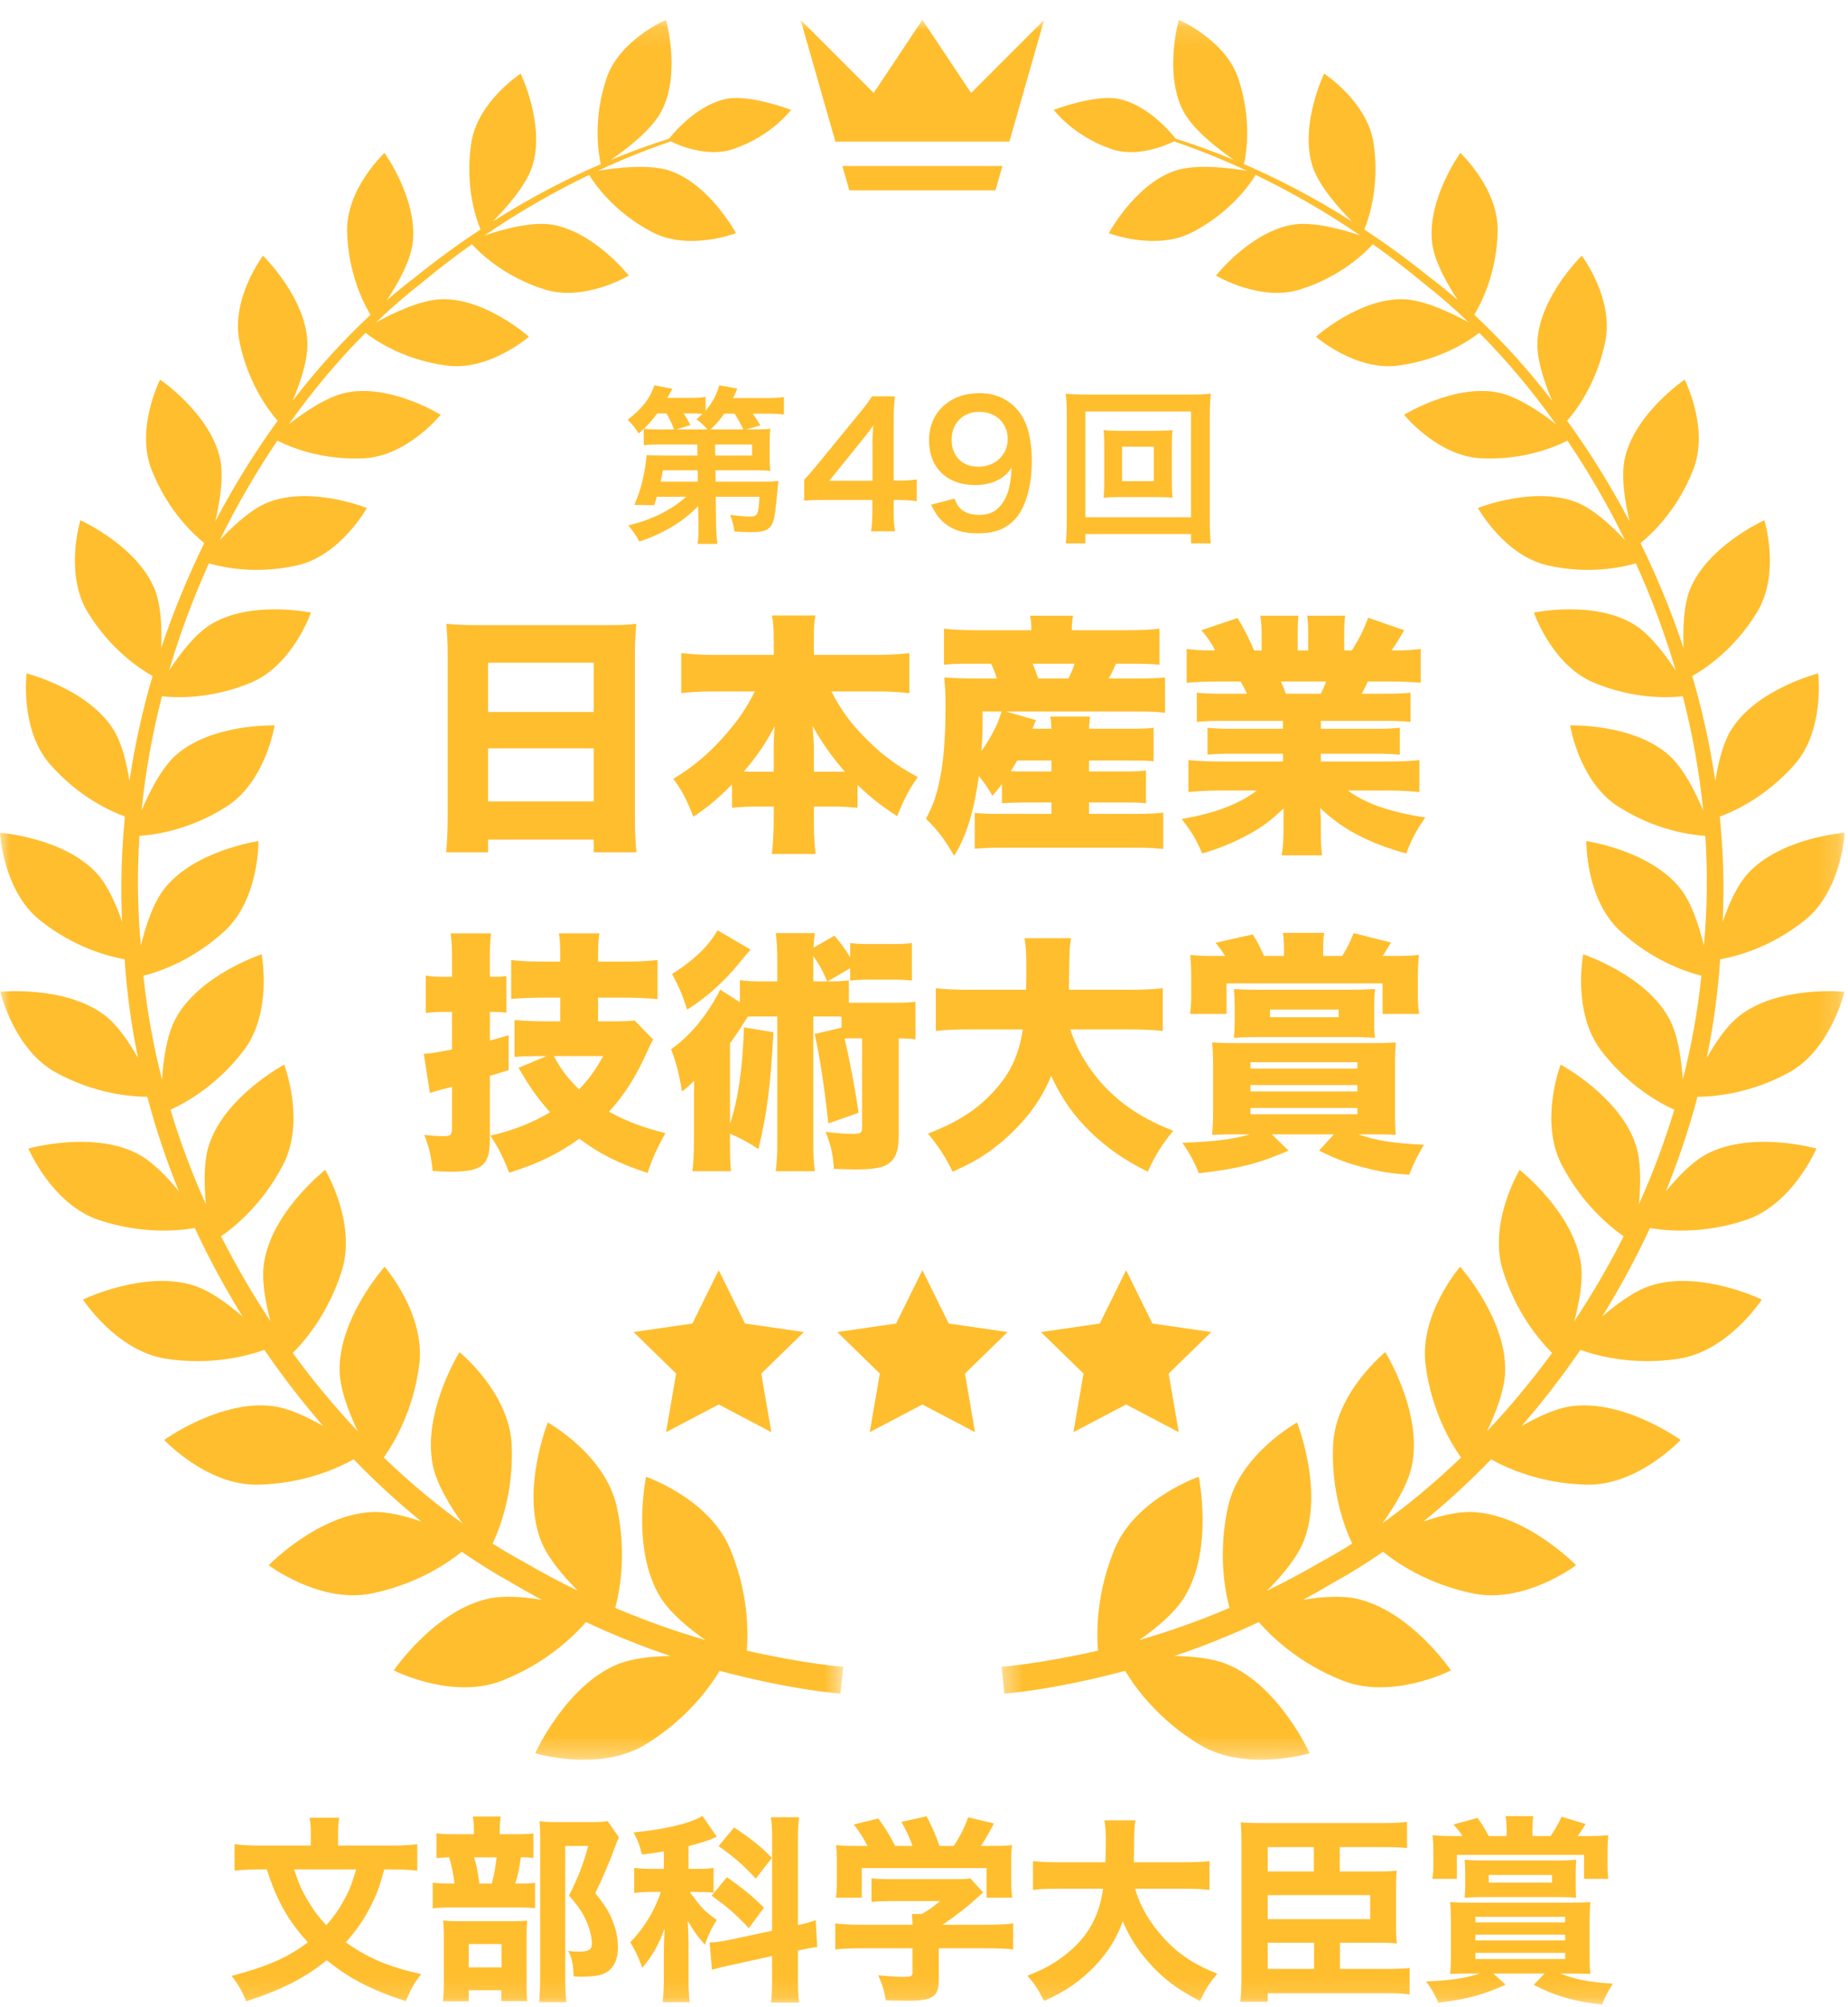 <?xml version="1.0" encoding="UTF-8"?>
<svg width="93px" height="101px" viewBox="0 0 93 101" version="1.1" xmlns="http://www.w3.org/2000/svg" xmlns:xlink="http://www.w3.org/1999/xlink">
    <!-- Generator: Sketch 63.1 (92452) - https://sketch.com -->
    <title>top_r/img_ authority01</title>
    <desc>Created with Sketch.</desc>
    <defs>
        <polygon id="path-1" points="0.406 0.124 42.837 0.124 42.837 87.681 0.406 87.681"></polygon>
        <polygon id="path-3" points="0 0.124 42.434 0.124 42.434 87.681 0 87.681"></polygon>
        <polygon id="path-5" points="0 100.876 92.838 100.876 92.838 1 0 1"></polygon>
    </defs>
    <g id="top_r/img_-authority01" stroke="none" stroke-width="1" fill="none" fill-rule="evenodd">
        <g id="Group-48">
            <g id="Group-3" transform="translate(50, 0.876)">
                <mask id="mask-2" fill="white">
                    <use xlink:href="#path-1"></use>
                </mask>
                <g id="Clip-2"></g>
                <path d="M40.018,53.101 C42.151,51.936 42.818,49.034 42.818,49.034 C42.818,49.034 39.521,48.699 37.534,50.243 C36.912,50.727 36.337,51.573 35.89,52.37 C36.228,50.746 36.455,49.084 36.567,47.397 C37.34,47.264 39.088,46.823 40.826,45.434 C42.69,43.947 42.837,41.031 42.837,41.031 C42.837,41.031 39.599,41.27 37.946,43.098 C37.412,43.691 36.992,44.642 36.695,45.507 C36.779,43.723 36.724,41.955 36.548,40.216 C37.283,39.949 38.878,39.223 40.307,37.602 C41.85,35.851 41.499,33.012 41.499,33.012 C41.499,33.012 38.413,33.793 37.128,35.838 C36.705,36.514 36.463,37.528 36.323,38.424 C36.055,36.622 35.664,34.855 35.162,33.142 C35.783,32.795 37.273,31.821 38.42,29.937 C39.616,27.983 38.792,25.303 38.792,25.303 C38.792,25.303 35.946,26.583 35.052,28.775 C34.722,29.592 34.686,30.788 34.728,31.745 C34.119,29.909 33.385,28.139 32.558,26.452 C33.066,26.045 34.397,24.841 35.211,22.76 C36.03,20.673 34.78,18.226 34.78,18.226 C34.78,18.226 32.252,19.945 31.763,22.212 C31.567,23.127 31.783,24.416 32.005,25.361 C31.056,23.559 30,21.863 28.867,20.297 C29.294,19.812 30.361,18.426 30.789,16.296 C31.223,14.14 29.603,11.992 29.603,11.992 C29.603,11.992 27.453,14.081 27.368,16.353 C27.335,17.247 27.739,18.415 28.109,19.285 C26.868,17.68 25.55,16.229 24.192,14.966 C24.52,14.428 25.318,12.908 25.37,10.771 C25.421,8.618 23.49,6.82 23.49,6.82 C23.49,6.82 21.773,9.203 22.079,11.409 C22.204,12.323 22.848,13.447 23.369,14.23 C22.884,13.811 22.396,13.413 21.907,13.044 C20.802,12.154 19.715,11.369 18.659,10.67 C18.852,10.208 19.457,8.53 19.123,6.322 C18.807,4.235 16.637,2.83 16.637,2.83 C16.637,2.83 15.383,5.42 16.055,7.498 C16.372,8.484 17.394,9.62 18.043,10.272 C16.067,9.017 14.219,8.082 12.601,7.383 C12.702,6.955 13.031,5.199 12.317,3.072 C11.657,1.111 9.323,0.124 9.323,0.124 C9.323,0.124 8.556,2.837 9.556,4.73 C10.062,5.688 11.377,6.676 12.092,7.169 C10.982,6.709 9.995,6.364 9.169,6.104 C8.92,5.79 7.705,4.343 6.218,4.088 C5.029,3.887 3.031,4.653 3.031,4.653 C3.031,4.653 3.989,5.957 5.924,6.622 C7.222,7.069 8.655,6.449 9.085,6.237 C10.089,6.583 11.339,7.061 12.758,7.722 C11.925,7.579 10.228,7.359 9.165,7.705 C7.134,8.372 5.801,10.858 5.801,10.858 C5.801,10.858 8.165,11.767 10.002,10.812 C11.966,9.795 12.947,8.329 13.19,7.926 C14.782,8.691 16.571,9.685 18.456,10.974 C17.582,10.678 16.145,10.276 15.134,10.419 C12.975,10.729 11.195,12.992 11.195,12.992 C11.195,12.992 13.412,14.324 15.426,13.691 C17.47,13.05 18.699,11.846 19.089,11.414 C19.924,12.007 20.776,12.656 21.637,13.373 C22.404,13.971 23.165,14.63 23.914,15.349 C23.094,14.898 21.693,14.217 20.636,14.184 C18.41,14.111 16.222,16.07 16.222,16.07 C16.222,16.07 18.212,17.801 20.349,17.522 C22.538,17.237 23.991,16.228 24.444,15.872 C25.795,17.23 27.096,18.774 28.305,20.472 C27.544,19.878 26.39,19.087 25.43,18.886 C23.206,18.417 20.661,19.998 20.661,19.998 C20.661,19.998 22.353,22.091 24.549,22.189 C26.702,22.288 28.293,21.598 28.88,21.298 C29.932,22.854 30.906,24.529 31.773,26.298 C31.118,25.597 30.205,24.749 29.367,24.414 C27.215,23.55 24.376,24.688 24.376,24.688 C24.376,24.688 25.706,27.09 27.896,27.578 C29.955,28.039 31.624,27.678 32.326,27.473 C33.105,29.196 33.781,31.001 34.329,32.866 C33.794,32.049 33.033,31.045 32.253,30.562 C30.247,29.311 27.192,29.952 27.192,29.952 C27.192,29.952 28.103,32.602 30.215,33.48 C32.204,34.307 33.947,34.244 34.687,34.162 C35.169,36.029 35.517,37.953 35.714,39.911 C35.322,38.983 34.719,37.783 33.998,37.137 C32.202,35.527 29.017,35.629 29.017,35.629 C29.017,35.629 29.464,38.454 31.433,39.71 C33.296,40.903 35.07,41.14 35.82,41.186 C35.939,43.007 35.921,44.853 35.748,46.709 C35.513,45.744 35.135,44.566 34.571,43.85 C33.049,41.911 29.832,41.451 29.832,41.451 C29.832,41.451 29.781,44.366 31.538,45.979 C33.154,47.466 34.844,48.031 35.621,48.224 C35.439,50.007 35.12,51.754 34.686,53.453 C34.62,52.445 34.445,51.211 34.01,50.4 C32.826,48.181 29.675,47.149 29.675,47.149 C29.675,47.149 29.105,50.071 30.583,52.001 C31.928,53.759 33.501,54.626 34.259,54.968 C33.765,56.608 33.165,58.199 32.474,59.732 C32.572,58.745 32.595,57.574 32.319,56.735 C31.52,54.295 28.538,52.7 28.538,52.7 C28.538,52.7 27.449,55.536 28.591,57.737 C29.609,59.698 30.995,60.839 31.711,61.337 C30.959,62.828 30.125,64.256 29.225,65.613 C29.479,64.666 29.68,63.568 29.558,62.719 C29.188,60.127 26.475,57.996 26.475,57.996 C26.475,57.996 24.875,60.652 25.634,63.067 C26.298,65.186 27.467,66.572 28.108,67.209 C27.074,68.621 25.976,69.94 24.83,71.154 C25.276,70.221 25.716,69.083 25.746,68.162 C25.831,65.493 23.481,62.87 23.481,62.87 C23.481,62.87 21.407,65.256 21.742,67.817 C22.04,70.116 23.003,71.736 23.526,72.469 C22.24,73.708 20.912,74.818 19.567,75.78 C20.191,74.913 20.856,73.823 21.051,72.887 C21.611,70.22 19.714,67.166 19.714,67.166 C19.714,67.166 17.206,69.197 17.087,71.83 C16.981,74.176 17.655,75.965 18.048,76.803 C17.533,77.127 17.016,77.432 16.5,77.711 C15.564,78.258 14.649,78.742 13.757,79.177 C14.493,78.443 15.262,77.538 15.601,76.695 C16.635,74.113 15.272,70.708 15.272,70.708 C15.272,70.708 12.39,72.303 11.804,74.929 C11.293,77.217 11.627,79.104 11.874,80.038 C10.239,80.737 8.712,81.26 7.339,81.655 C8.199,81.051 9.113,80.29 9.595,79.513 C11.093,77.101 10.325,73.439 10.325,73.439 C10.325,73.439 7.148,74.532 6.094,77.067 C5.183,79.258 5.175,81.201 5.256,82.19 C2.216,82.877 0.406,83 0.406,83 L0.474,83.676 L0.543,84.35 C0.543,84.35 2.861,84.204 6.623,83.206 C7.123,84.041 8.277,85.644 10.344,86.905 C12.687,88.336 15.902,87.35 15.902,87.35 C15.902,87.35 14.368,83.936 11.738,82.868 C11.008,82.571 10.027,82.473 9.097,82.46 C10.415,82.016 11.844,81.456 13.35,80.752 C13.969,81.469 15.36,82.83 17.581,83.702 C20.087,84.683 23.021,83.183 23.021,83.183 C23.021,83.183 20.958,80.153 18.24,79.569 C17.471,79.403 16.487,79.481 15.574,79.633 C16.085,79.359 16.603,79.066 17.125,78.754 C17.95,78.299 18.778,77.783 19.6,77.214 C20.335,77.806 21.896,78.86 24.155,79.316 C26.741,79.836 29.317,77.891 29.317,77.891 C29.317,77.891 26.811,75.315 24.085,75.213 C23.348,75.186 22.453,75.408 21.628,75.694 C22.792,74.751 23.936,73.704 25.041,72.562 C25.831,73.005 27.537,73.783 29.836,73.838 C32.419,73.902 34.575,71.585 34.575,71.585 C34.575,71.585 31.717,69.525 29.071,69.89 C28.287,69.998 27.372,70.428 26.571,70.891 C27.611,69.693 28.603,68.41 29.535,67.053 C30.33,67.342 32.158,67.852 34.474,67.501 C36.978,67.122 38.664,64.521 38.664,64.521 C38.664,64.521 35.556,63.018 33.064,63.822 C32.254,64.082 31.364,64.74 30.629,65.377 C31.507,63.958 32.315,62.469 33.035,60.922 C33.855,61.064 35.705,61.244 37.874,60.513 C40.228,59.72 41.411,56.922 41.411,56.922 C41.411,56.922 38.156,56.001 35.887,57.2 C35.164,57.584 34.427,58.351 33.832,59.079 C34.456,57.54 34.995,55.95 35.425,54.318 C36.247,54.315 38.055,54.17 40.018,53.101" id="Fill-1" fill="#FFBE2E" mask="url(#mask-2)"></path>
            </g>
            <g id="Group-6" transform="translate(0, 0.876)">
                <mask id="mask-4" fill="white">
                    <use xlink:href="#path-3"></use>
                </mask>
                <g id="Clip-5"></g>
                <path d="M26.936,87.35 C26.936,87.35 30.15,88.336 32.494,86.905 C34.561,85.644 35.713,84.041 36.214,83.206 C39.977,84.204 42.295,84.35 42.295,84.35 L42.364,83.676 L42.434,83 C42.434,83 40.624,82.877 37.582,82.19 C37.663,81.201 37.656,79.258 36.744,77.067 C35.69,74.532 32.513,73.439 32.513,73.439 C32.513,73.439 31.745,77.101 33.241,79.513 C33.723,80.29 34.639,81.051 35.499,81.655 C34.126,81.26 32.6,80.737 30.963,80.038 C31.211,79.104 31.544,77.217 31.034,74.929 C30.449,72.303 27.566,70.708 27.566,70.708 C27.566,70.708 26.204,74.113 27.237,76.695 C27.576,77.537 28.345,78.443 29.082,79.177 C28.188,78.742 27.272,78.258 26.336,77.711 C25.822,77.432 25.305,77.127 24.79,76.803 C25.185,75.965 25.856,74.176 25.75,71.83 C25.633,69.197 23.123,67.166 23.123,67.166 C23.123,67.166 21.228,70.22 21.787,72.887 C21.983,73.823 22.646,74.913 23.271,75.781 C21.928,74.818 20.599,73.708 19.313,72.469 C19.834,71.736 20.798,70.116 21.097,67.817 C21.432,65.256 19.356,62.87 19.356,62.87 C19.356,62.87 17.007,65.493 17.092,68.162 C17.123,69.083 17.563,70.222 18.008,71.156 C16.862,69.942 15.764,68.621 14.732,67.211 C15.371,66.572 16.54,65.186 17.203,63.067 C17.962,60.652 16.365,57.996 16.365,57.996 C16.365,57.996 13.649,60.127 13.28,62.719 C13.158,63.568 13.359,64.666 13.613,65.613 C12.713,64.256 11.879,62.828 11.126,61.337 C11.843,60.839 13.231,59.698 14.247,57.737 C15.39,55.536 14.301,52.7 14.301,52.7 C14.301,52.7 11.317,54.295 10.519,56.735 C10.245,57.574 10.267,58.745 10.364,59.732 C9.672,58.199 9.073,56.608 8.579,54.968 C9.336,54.626 10.91,53.759 12.254,52.001 C13.733,50.071 13.165,47.149 13.165,47.149 C13.165,47.149 10.013,48.181 8.83,50.4 C8.393,51.211 8.22,52.445 8.154,53.453 C7.718,51.754 7.4,50.007 7.217,48.224 C7.994,48.031 9.684,47.466 11.301,45.979 C13.057,44.366 13.005,41.451 13.005,41.451 C13.005,41.451 9.789,41.911 8.269,43.85 C7.704,44.566 7.325,45.744 7.089,46.708 C6.917,44.853 6.9,43.007 7.019,41.186 C7.769,41.14 9.541,40.903 11.406,39.71 C13.373,38.454 13.821,35.629 13.821,35.629 C13.821,35.629 10.637,35.527 8.84,37.137 C8.12,37.783 7.516,38.982 7.124,39.911 C7.321,37.953 7.669,36.029 8.151,34.162 C8.892,34.244 10.634,34.307 12.623,33.48 C14.736,32.602 15.648,29.952 15.648,29.952 C15.648,29.952 12.592,29.311 10.583,30.562 C9.805,31.045 9.043,32.047 8.509,32.865 C9.058,30.999 9.734,29.196 10.513,27.473 C11.214,27.678 12.884,28.038 14.942,27.578 C17.132,27.09 18.462,24.688 18.462,24.688 C18.462,24.688 15.623,23.55 13.47,24.413 C12.632,24.749 11.72,25.597 11.065,26.297 C11.932,24.527 12.906,22.854 13.958,21.298 C14.546,21.598 16.137,22.287 18.29,22.189 C20.485,22.091 22.177,19.998 22.177,19.998 C22.177,19.998 19.632,18.417 17.408,18.886 C16.449,19.087 15.295,19.878 14.534,20.472 C15.742,18.774 17.042,17.23 18.394,15.873 C18.847,16.228 20.3,17.237 22.489,17.522 C24.625,17.801 26.618,16.07 26.618,16.07 C26.618,16.07 24.428,14.111 22.201,14.184 C21.147,14.217 19.745,14.896 18.924,15.349 C19.671,14.63 20.434,13.971 21.203,13.373 C22.062,12.656 22.914,12.007 23.749,11.414 C24.141,11.846 25.369,13.05 27.413,13.691 C29.426,14.324 31.643,12.992 31.643,12.992 C31.643,12.992 29.863,10.729 27.703,10.419 C26.694,10.276 25.255,10.678 24.381,10.974 C26.269,9.685 28.056,8.691 29.649,7.926 C29.892,8.329 30.872,9.795 32.835,10.812 C34.672,11.767 37.037,10.858 37.037,10.858 C37.037,10.858 35.704,8.371 33.671,7.704 C32.612,7.359 30.914,7.579 30.081,7.722 C31.5,7.061 32.748,6.583 33.752,6.237 C34.185,6.449 35.618,7.069 36.915,6.622 C38.85,5.957 39.808,4.653 39.808,4.653 C39.808,4.653 37.809,3.887 36.621,4.088 C35.134,4.343 33.918,5.79 33.668,6.104 C32.842,6.364 31.855,6.709 30.745,7.169 C31.46,6.678 32.774,5.69 33.282,4.73 C34.283,2.837 33.515,0.124 33.515,0.124 C33.515,0.124 31.181,1.111 30.521,3.072 C29.806,5.199 30.137,6.955 30.236,7.383 C28.62,8.082 26.77,9.017 24.795,10.271 C25.444,9.62 26.467,8.484 26.784,7.498 C27.455,5.42 26.202,2.83 26.202,2.83 C26.202,2.83 24.032,4.235 23.716,6.322 C23.381,8.53 23.987,10.208 24.18,10.67 C23.123,11.369 22.036,12.154 20.932,13.044 C20.442,13.413 19.954,13.811 19.469,14.23 C19.99,13.447 20.633,12.323 20.761,11.409 C21.067,9.203 19.349,6.82 19.349,6.82 C19.349,6.82 17.416,8.618 17.468,10.771 C17.521,12.908 18.318,14.428 18.646,14.966 C17.289,16.229 15.969,17.68 14.731,19.285 C15.099,18.415 15.503,17.247 15.47,16.353 C15.385,14.081 13.235,11.992 13.235,11.992 C13.235,11.992 11.613,14.14 12.048,16.296 C12.477,18.426 13.543,19.812 13.971,20.297 C12.837,21.863 11.782,23.557 10.832,25.361 C11.057,24.415 11.272,23.127 11.075,22.212 C10.586,19.945 8.058,18.226 8.058,18.226 C8.058,18.226 6.808,20.673 7.627,22.76 C8.442,24.841 9.771,26.045 10.28,26.452 C9.454,28.139 8.719,29.909 8.111,31.745 C8.152,30.787 8.116,29.592 7.784,28.775 C6.892,26.583 4.045,25.303 4.045,25.303 C4.045,25.303 3.223,27.983 4.416,29.937 C5.566,31.821 7.056,32.795 7.678,33.142 C7.174,34.855 6.783,36.621 6.514,38.423 C6.374,37.527 6.133,36.512 5.709,35.838 C4.426,33.793 1.338,33.012 1.338,33.012 C1.338,33.012 0.987,35.851 2.531,37.602 C3.959,39.223 5.555,39.949 6.289,40.216 C6.115,41.954 6.06,43.722 6.144,45.507 C5.845,44.642 5.427,43.689 4.893,43.098 C3.239,41.27 -0.001,41.031 -0.001,41.031 C-0.001,41.031 0.148,43.947 2.01,45.434 C3.748,46.823 5.498,47.262 6.272,47.397 C6.382,49.084 6.611,50.746 6.948,52.37 C6.501,51.573 5.926,50.727 5.304,50.243 C3.317,48.699 0.021,49.034 0.021,49.034 C0.021,49.034 0.687,51.936 2.823,53.101 C4.783,54.17 6.59,54.315 7.413,54.318 C7.843,55.95 8.38,57.54 9.006,59.079 C8.412,58.351 7.674,57.584 6.952,57.2 C4.68,56.001 1.427,56.922 1.427,56.922 C1.427,56.922 2.611,59.72 4.961,60.513 C7.134,61.244 8.983,61.064 9.802,60.922 C10.522,62.469 11.332,63.958 12.209,65.377 C11.474,64.738 10.582,64.082 9.775,63.822 C7.284,63.018 4.175,64.521 4.175,64.521 C4.175,64.521 5.862,67.122 8.364,67.501 C10.678,67.852 12.508,67.342 13.304,67.053 C14.235,68.41 15.227,69.693 16.267,70.891 C15.465,70.428 14.551,69.998 13.767,69.89 C11.12,69.525 8.263,71.585 8.263,71.585 C8.263,71.585 10.418,73.902 13.001,73.838 C15.302,73.783 17.005,73.005 17.798,72.562 C18.903,73.704 20.045,74.751 21.21,75.694 C20.384,75.408 19.49,75.186 18.752,75.213 C16.028,75.315 13.522,77.891 13.522,77.891 C13.522,77.891 16.097,79.836 18.683,79.316 C20.943,78.86 22.502,77.808 23.236,77.214 C24.061,77.783 24.886,78.299 25.712,78.754 C26.236,79.066 26.751,79.359 27.263,79.633 C26.352,79.481 25.367,79.403 24.598,79.569 C21.879,80.153 19.817,83.183 19.817,83.183 C19.817,83.183 22.751,84.683 25.257,83.702 C27.479,82.83 28.868,81.469 29.488,80.752 C30.994,81.456 32.421,82.016 33.741,82.46 C32.811,82.473 31.83,82.571 31.1,82.868 C28.471,83.936 26.936,87.35 26.936,87.35" id="Fill-4" fill="#FFBE2E" mask="url(#mask-4)"></path>
            </g>
            <path d="M33.922,21.61 L33.18,21.61 C32.787,21.61 32.601,21.601 32.403,21.577 C32.686,21.302 32.848,21.116 33.069,20.808 L33.539,20.808 C33.709,21.107 33.819,21.33 33.922,21.61 L33.922,21.61 Z M34.409,20.808 L34.878,20.808 C35.057,20.808 35.219,20.817 35.356,20.825 C35.235,20.937 35.193,20.979 35.049,21.099 C35.287,21.278 35.466,21.44 35.595,21.61 L34.042,21.61 L34.75,21.388 C34.563,21.055 34.511,20.97 34.409,20.808 L34.409,20.808 Z M36.447,20.817 L36.969,20.817 C37.148,21.099 37.31,21.388 37.403,21.61 L35.757,21.61 C36.028,21.363 36.226,21.141 36.447,20.817 L36.447,20.817 Z M37.847,22.37 L37.847,22.924 L35.995,22.924 L35.987,22.37 L37.847,22.37 Z M33.248,24.238 C33.317,23.931 33.325,23.88 33.359,23.667 L35.109,23.667 L35.117,24.238 L33.248,24.238 Z M32.925,19.392 C32.728,20.032 32.31,20.57 31.585,21.124 C31.789,21.312 31.968,21.533 32.14,21.815 C32.259,21.705 32.302,21.671 32.396,21.577 L32.396,22.405 C32.626,22.379 32.848,22.37 33.18,22.37 L35.09,22.37 L35.101,22.924 L33.351,22.924 C32.933,22.924 32.694,22.916 32.54,22.899 C32.532,23.078 32.481,23.454 32.412,23.829 C32.302,24.392 32.165,24.844 31.926,25.407 L32.925,25.423 C32.984,25.22 33.01,25.143 33.052,24.998 L34.527,24.998 C33.812,25.654 32.805,26.158 31.619,26.439 C31.874,26.746 32.003,26.935 32.173,27.251 C33.359,26.866 34.383,26.252 35.134,25.467 L35.151,26.414 L35.151,26.636 C35.151,26.968 35.142,27.122 35.101,27.369 L36.106,27.369 C36.064,27.105 36.047,26.875 36.038,26.422 L36.021,24.998 L38.223,24.998 C38.162,25.953 38.138,25.997 37.667,25.997 C37.48,25.997 37.07,25.953 36.746,25.91 C36.857,26.209 36.908,26.406 36.959,26.746 C37.326,26.773 37.496,26.781 37.753,26.781 C38.333,26.781 38.589,26.713 38.75,26.524 C38.922,26.329 38.981,26.107 39.067,25.279 C39.084,25.066 39.118,24.793 39.143,24.468 C39.152,24.375 39.161,24.323 39.178,24.205 C38.973,24.23 38.769,24.238 38.443,24.238 L36.012,24.238 L36.004,23.667 L37.974,23.667 C38.317,23.667 38.555,23.675 38.769,23.692 C38.742,23.513 38.734,23.377 38.734,23.069 L38.734,22.191 C38.734,21.883 38.742,21.747 38.769,21.577 C38.547,21.601 38.393,21.61 37.974,21.61 L37.565,21.61 L38.265,21.406 C38.128,21.184 38.051,21.055 37.889,20.817 L38.555,20.817 C38.939,20.817 39.187,20.825 39.45,20.86 L39.45,19.98 C39.169,20.024 38.973,20.032 38.512,20.032 L36.892,20.032 C37.027,19.75 37.035,19.733 37.105,19.554 L36.2,19.392 C36.047,19.895 35.842,20.279 35.509,20.664 L35.509,19.972 C35.304,20.015 35.082,20.024 34.673,20.024 L33.581,20.024 C33.683,19.853 33.718,19.785 33.836,19.563 L32.925,19.392 Z" id="Fill-7" fill="#FFBE2E"></path>
            <path d="M43.371,22.165 C43.678,21.791 43.78,21.653 43.95,21.406 C43.917,21.756 43.908,22.029 43.908,22.43 L43.908,24.195 L41.732,24.195 L43.371,22.165 Z M40.471,24.144 L40.471,25.193 C40.76,25.169 41.033,25.16 41.536,25.16 L43.9,25.16 L43.9,25.748 C43.9,26.176 43.882,26.439 43.832,26.738 L45.042,26.738 C44.992,26.423 44.974,26.2 44.974,25.767 L44.974,25.16 L45.281,25.16 C45.64,25.169 45.819,25.177 46.135,25.221 L46.135,24.128 C45.819,24.17 45.615,24.186 45.272,24.186 L44.974,24.186 L44.974,21.389 C44.974,20.74 44.982,20.441 45.034,19.947 L43.882,19.947 C43.686,20.255 43.55,20.434 43.174,20.886 L41.152,23.36 C40.854,23.718 40.76,23.829 40.471,24.144 L40.471,24.144 Z" id="Fill-9" fill="#FFBE2E"></path>
            <path d="M49.244,23.487 C48.418,23.487 47.889,22.951 47.889,22.123 C47.889,21.302 48.46,20.723 49.279,20.723 C50.124,20.723 50.712,21.295 50.712,22.097 C50.712,22.89 50.081,23.487 49.244,23.487 M49.279,25.91 C48.844,25.91 48.512,25.791 48.298,25.56 C48.195,25.45 48.136,25.339 48.033,25.091 L46.856,25.399 C47.103,25.893 47.265,26.115 47.556,26.345 C47.982,26.686 48.486,26.84 49.202,26.84 C50.013,26.84 50.566,26.644 51.019,26.192 C51.582,25.646 51.924,24.52 51.924,23.231 C51.924,22.532 51.839,21.925 51.676,21.465 C51.318,20.424 50.422,19.785 49.329,19.785 C48.741,19.785 48.229,19.914 47.837,20.161 C47.137,20.587 46.753,21.295 46.753,22.165 C46.753,23.539 47.658,24.409 49.074,24.409 C49.637,24.409 50.072,24.282 50.456,24.016 C50.652,23.871 50.747,23.769 50.909,23.53 C50.865,24.537 50.67,25.151 50.243,25.56 C50.004,25.8 49.688,25.91 49.279,25.91" id="Fill-11" fill="#FFBE2E"></path>
            <mask id="mask-6" fill="white">
                <use xlink:href="#path-5"></use>
            </mask>
            <g id="Clip-14"></g>
            <path d="M56.466,24.214 L58.07,24.214 L58.07,22.481 L56.466,22.481 L56.466,24.214 Z M59.008,21.646 C58.786,21.671 58.555,21.679 58.18,21.679 L56.363,21.679 C55.988,21.679 55.749,21.671 55.535,21.646 C55.561,21.867 55.57,22.08 55.57,22.328 L55.57,24.367 C55.57,24.622 55.561,24.818 55.535,25.049 C55.792,25.023 55.937,25.015 56.363,25.015 L58.18,25.015 C58.539,25.015 58.76,25.023 59.008,25.049 C58.983,24.828 58.974,24.64 58.974,24.367 L58.974,22.328 C58.974,22.063 58.983,21.85 59.008,21.646 L59.008,21.646 Z" id="Fill-13" fill="#FFBE2E" mask="url(#mask-6)"></path>
            <path d="M54.623,26.03 L59.938,26.03 L59.938,20.707 L54.623,20.707 L54.623,26.03 Z M53.633,27.345 L54.623,27.345 L54.623,26.875 L59.938,26.875 L59.938,27.345 L60.936,27.345 C60.902,27.131 60.884,26.705 60.884,26.244 L60.884,20.834 C60.884,20.408 60.902,20.126 60.936,19.811 C60.613,19.846 60.347,19.854 59.921,19.854 L54.631,19.854 C54.214,19.854 53.949,19.846 53.633,19.811 C53.667,20.126 53.685,20.434 53.685,20.834 L53.685,26.235 C53.685,26.705 53.667,27.07 53.633,27.345 L53.633,27.345 Z" id="Fill-15" fill="#FFBE2E" mask="url(#mask-6)"></path>
            <path d="M24.562,40.331 L29.88,40.331 L29.88,37.658 L24.562,37.658 L24.562,40.331 Z M24.562,35.83 L29.88,35.83 L29.88,33.351 L24.562,33.351 L24.562,35.83 Z M22.453,42.888 L24.562,42.888 L24.562,42.249 L29.88,42.249 L29.88,42.888 L32.03,42.888 C31.978,42.364 31.953,41.866 31.953,41.137 L31.953,32.838 C31.953,32.416 31.978,31.942 32.017,31.394 C31.621,31.444 31.199,31.458 30.597,31.458 L23.936,31.458 C23.348,31.458 22.887,31.432 22.465,31.394 C22.503,31.918 22.53,32.379 22.53,32.852 L22.53,41.137 C22.53,41.776 22.503,42.364 22.453,42.888 L22.453,42.888 Z" id="Fill-16" fill="#FFBE2E" mask="url(#mask-6)"></path>
            <path d="M38.937,37.645 L38.937,38.836 L37.99,38.836 L37.427,38.836 C38.131,38.005 38.528,37.416 38.987,36.547 C38.95,36.981 38.937,37.249 38.937,37.645 M42.517,38.836 L42.031,38.836 L40.958,38.836 L40.958,37.621 C40.958,37.404 40.944,37.261 40.893,36.535 C41.392,37.416 41.851,38.068 42.517,38.836 M38.937,32.172 L38.937,32.955 L35.918,32.955 C35.291,32.955 34.793,32.928 34.283,32.864 L34.283,34.883 C34.806,34.822 35.291,34.794 35.918,34.794 L37.99,34.794 C37.518,35.703 37.21,36.151 36.623,36.84 C35.791,37.825 34.947,38.553 33.885,39.194 C34.32,39.782 34.538,40.203 34.895,41.097 C35.664,40.587 36.11,40.203 36.839,39.475 L36.839,40.651 C37.223,40.612 37.632,40.587 38.106,40.587 L38.937,40.587 L38.937,41.264 C38.937,41.891 38.898,42.467 38.847,42.977 L41.046,42.977 C40.983,42.48 40.958,41.904 40.958,41.264 L40.958,40.587 L41.877,40.587 C42.364,40.587 42.747,40.612 43.156,40.651 L43.156,39.499 C43.795,40.114 44.255,40.486 45.151,41.074 C45.496,40.203 45.739,39.743 46.186,39.103 C45.086,38.529 44.204,37.852 43.309,36.892 C42.657,36.188 42.287,35.651 41.838,34.794 L44.102,34.794 C44.754,34.794 45.215,34.822 45.764,34.883 L45.764,32.864 C45.278,32.928 44.767,32.955 44.102,32.955 L40.958,32.955 L40.958,32.172 C40.958,31.61 40.97,31.279 41.033,30.973 L38.847,30.973 C38.912,31.291 38.937,31.61 38.937,32.172" id="Fill-17" fill="#FFBE2E" mask="url(#mask-6)"></path>
            <path d="M54.079,33.4 C53.963,33.733 53.913,33.848 53.771,34.142 L52.25,34.142 C52.135,33.809 52.071,33.643 51.969,33.4 L54.079,33.4 Z M51.188,38.272 L52.914,38.272 L52.914,38.823 L51.585,38.823 C51.304,38.823 51.176,38.823 50.868,38.809 C50.997,38.592 51.061,38.503 51.188,38.272 L51.188,38.272 Z M50.101,36.596 C49.935,36.956 49.628,37.466 49.386,37.799 C49.437,37.224 49.449,36.777 49.449,36.214 C49.449,36.111 49.449,35.984 49.437,35.805 L50.409,35.805 C50.256,36.252 50.204,36.393 50.101,36.596 L50.101,36.596 Z M51.904,31.713 L49.028,31.713 C48.35,31.713 47.89,31.687 47.506,31.636 L47.506,33.452 C47.852,33.413 48.094,33.4 48.874,33.4 L49.871,33.4 C50.025,33.708 50.064,33.822 50.166,34.142 L48.964,34.142 C48.465,34.142 48.068,34.129 47.518,34.091 C47.57,34.602 47.583,34.987 47.583,35.599 C47.583,37.249 47.468,38.553 47.225,39.55 C47.071,40.19 46.931,40.574 46.598,41.201 C47.237,41.839 47.48,42.159 48.018,43.067 C48.631,42.082 49.016,40.842 49.259,39.051 C49.591,39.461 49.692,39.615 49.948,40.05 C50.179,39.768 50.256,39.678 50.422,39.461 L50.422,40.421 C50.818,40.395 51.138,40.382 51.598,40.382 L52.914,40.382 L52.914,40.958 L50.28,40.958 C49.718,40.958 49.398,40.944 49.053,40.906 L49.053,42.709 C49.552,42.671 49.896,42.658 50.332,42.658 L57.249,42.658 C57.747,42.658 58.119,42.684 58.541,42.721 L58.541,40.894 C58.171,40.931 57.799,40.958 57.301,40.958 L54.807,40.958 L54.807,40.382 L56.547,40.382 C57.146,40.382 57.262,40.382 57.672,40.421 L57.672,38.771 C57.377,38.809 57.159,38.823 56.547,38.823 L54.807,38.823 L54.807,38.272 L56.853,38.272 C57.518,38.272 57.658,38.272 58.055,38.31 L58.055,36.624 C57.734,36.661 57.518,36.673 56.879,36.673 L54.807,36.673 C54.82,36.368 54.833,36.277 54.858,36.06 L52.851,36.06 C52.889,36.214 52.901,36.418 52.914,36.673 L51.956,36.673 L52.135,36.239 L50.625,35.805 L57.262,35.805 C57.838,35.805 58.195,35.818 58.63,35.868 L58.63,34.091 C58.26,34.129 57.913,34.142 57.262,34.142 L55.792,34.142 C55.944,33.886 55.959,33.861 56.162,33.4 L56.943,33.4 C57.723,33.4 57.965,33.413 58.35,33.452 L58.35,31.636 C57.953,31.687 57.492,31.713 56.802,31.713 L53.937,31.713 C53.937,31.406 53.963,31.214 54.002,30.984 L51.841,30.984 C51.88,31.227 51.904,31.419 51.904,31.713 L51.904,31.713 Z" id="Fill-18" fill="#FFBE2E" mask="url(#mask-6)"></path>
            <path d="M66.739,34.296 C66.637,34.552 66.597,34.641 66.47,34.91 L64.706,34.91 C64.641,34.718 64.603,34.615 64.463,34.296 L66.739,34.296 Z M63.121,32.736 C62.749,31.918 62.622,31.662 62.277,31.1 L60.461,31.714 C60.819,32.149 60.959,32.352 61.152,32.736 C60.461,32.736 60.128,32.711 59.718,32.659 L59.718,34.36 C60.155,34.322 60.691,34.296 61.305,34.296 L62.429,34.296 C62.57,34.539 62.622,34.628 62.749,34.91 L61.471,34.91 C60.883,34.91 60.601,34.898 60.23,34.858 L60.23,36.329 C60.627,36.291 60.922,36.277 61.471,36.277 L64.564,36.277 L64.564,36.674 L62.008,36.674 C61.459,36.674 61.125,36.661 60.767,36.624 L60.767,37.979 C61.125,37.941 61.471,37.928 62.008,37.928 L64.564,37.928 L64.564,38.323 L61.445,38.323 C60.755,38.323 60.257,38.298 59.808,38.248 L59.808,39.858 C60.321,39.808 60.819,39.781 61.459,39.781 L63.248,39.781 C62.341,40.473 61.164,40.919 59.464,41.214 C59.962,41.84 60.218,42.275 60.5,42.952 C61.432,42.672 62.136,42.377 62.878,41.968 C63.567,41.584 63.939,41.303 64.603,40.676 C64.592,41.035 64.592,41.073 64.592,41.393 L64.592,41.776 C64.592,42.288 64.564,42.646 64.502,43.042 L66.535,43.042 C66.483,42.697 66.47,42.325 66.47,41.789 L66.47,41.38 C66.47,41.061 66.458,40.996 66.431,40.651 C67.519,41.712 68.849,42.415 70.766,42.952 C71.049,42.211 71.24,41.854 71.725,41.137 C69.948,40.869 68.708,40.434 67.838,39.781 L69.808,39.781 C70.434,39.781 70.894,39.808 71.431,39.858 L71.431,38.248 C71.061,38.298 70.536,38.323 69.795,38.323 L66.47,38.323 L66.47,37.928 L69.194,37.928 C69.731,37.928 70.077,37.941 70.446,37.979 L70.446,36.624 C70.064,36.661 69.731,36.674 69.194,36.674 L66.47,36.674 L66.47,36.277 L69.731,36.277 C70.293,36.277 70.575,36.291 70.984,36.329 L70.984,34.858 C70.6,34.898 70.306,34.91 69.731,34.91 L68.529,34.91 C68.643,34.68 68.682,34.628 68.837,34.296 L69.898,34.296 C70.51,34.296 71.061,34.322 71.495,34.36 L71.495,32.659 C71.074,32.711 70.793,32.736 70.025,32.736 C70.256,32.403 70.409,32.16 70.665,31.714 L68.849,31.087 C68.619,31.714 68.44,32.071 68.031,32.736 L67.646,32.736 L67.646,31.905 C67.646,31.522 67.659,31.201 67.698,30.984 L65.78,30.984 C65.819,31.228 65.831,31.458 65.831,31.816 L65.831,32.736 L65.307,32.736 L65.307,31.816 C65.307,31.444 65.32,31.201 65.345,30.984 L63.427,30.984 C63.466,31.24 63.491,31.548 63.491,31.905 L63.491,32.736 L63.121,32.736 Z" id="Fill-19" fill="#FFBE2E" mask="url(#mask-6)"></path>
            <path d="M22.337,57.174 C22.043,57.174 21.825,57.161 21.352,57.11 C21.608,57.776 21.697,58.171 21.774,58.927 C22.183,58.951 22.388,58.964 22.682,58.964 C24.255,58.964 24.651,58.645 24.651,57.366 L24.651,54.144 C24.895,54.067 25.022,54.029 25.598,53.851 L25.598,52.098 C25.111,52.239 25.061,52.251 24.651,52.366 L24.651,50.922 L24.895,50.922 C25.086,50.922 25.252,50.935 25.483,50.96 L25.483,49.119 C25.2,49.157 25.124,49.157 24.895,49.157 L24.651,49.157 L24.651,48.275 C24.651,47.61 24.664,47.366 24.715,46.97 L22.682,46.97 C22.733,47.379 22.746,47.622 22.746,48.287 L22.746,49.157 L22.376,49.157 C21.991,49.157 21.724,49.145 21.429,49.093 L21.429,50.973 C21.788,50.935 22.068,50.922 22.363,50.922 L22.746,50.922 L22.746,52.815 C21.711,53.006 21.711,53.006 21.327,53.032 L21.634,55.001 C21.788,54.949 21.838,54.937 22.197,54.835 C22.503,54.758 22.503,54.758 22.746,54.694 L22.746,56.752 C22.746,57.11 22.682,57.174 22.337,57.174" id="Fill-20" fill="#FFBE2E" mask="url(#mask-6)"></path>
            <path d="M30.354,53.147 C29.958,53.864 29.639,54.297 29.139,54.822 C28.603,54.297 28.231,53.825 27.874,53.147 L30.354,53.147 Z M29.153,57.303 C30.201,58.083 31.095,58.531 32.592,59.029 C32.784,58.389 33.079,57.749 33.488,57.02 C32.501,56.791 31.492,56.419 30.649,55.947 C31.428,55.09 32.003,54.182 32.553,52.956 C32.695,52.636 32.758,52.495 32.874,52.316 L31.94,51.356 C31.671,51.382 31.416,51.395 30.981,51.395 L30.098,51.395 L30.098,50.206 L31.504,50.206 C32.042,50.206 32.605,50.23 33.091,50.282 L33.091,48.313 C32.605,48.364 32.157,48.391 31.504,48.391 L30.098,48.391 L30.098,48.249 C30.098,47.533 30.111,47.355 30.163,46.969 L28.129,46.969 C28.181,47.355 28.194,47.544 28.194,48.261 L28.194,48.391 L27.324,48.391 C26.607,48.391 26.135,48.364 25.726,48.313 L25.726,50.27 C26.161,50.23 26.698,50.206 27.324,50.206 L28.194,50.206 L28.194,51.395 L27.336,51.395 C26.8,51.395 26.314,51.37 25.892,51.331 L25.892,53.184 C26.225,53.16 26.544,53.147 27.016,53.147 L27.502,53.147 L26.096,53.734 C26.634,54.669 27.043,55.257 27.682,55.972 C26.837,56.484 25.777,56.907 24.677,57.148 C25.086,57.761 25.317,58.222 25.623,59.016 C27.145,58.531 28.078,58.069 29.153,57.303 L29.153,57.303 Z" id="Fill-21" fill="#FFBE2E" mask="url(#mask-6)"></path>
            <path d="M40.931,49.388 L40.931,48.531 L40.931,48.109 C41.238,48.557 41.367,48.785 41.634,49.388 L40.931,49.388 Z M42.964,57.06 C42.555,57.06 42.108,57.034 41.545,56.957 C41.813,57.622 41.915,58.057 41.967,58.824 C42.874,58.85 42.874,58.85 43.053,58.85 C43.757,58.85 44.255,58.785 44.511,58.67 C45.01,58.453 45.228,58.005 45.228,57.2 L45.228,52.251 C45.65,52.264 45.79,52.264 46.071,52.303 L46.071,50.411 C45.764,50.449 45.521,50.461 45.01,50.461 L42.989,50.461 L42.721,50.461 L42.721,49.336 C42.351,49.375 42.17,49.388 41.647,49.388 L42.785,48.723 L42.785,49.349 C43.118,49.311 43.386,49.298 43.822,49.298 L44.843,49.298 C45.317,49.298 45.585,49.311 45.892,49.349 L45.892,47.456 C45.61,47.495 45.342,47.508 44.843,47.508 L43.822,47.508 C43.348,47.508 43.105,47.495 42.785,47.456 L42.785,48.173 C42.542,47.776 42.351,47.508 41.992,47.086 L40.944,47.687 C40.957,47.316 40.97,47.24 41.007,46.957 L39.038,46.957 C39.103,47.431 39.116,47.739 39.116,48.531 L39.116,49.388 L38.463,49.388 C37.824,49.388 37.593,49.375 37.236,49.324 L37.236,50.436 L36.239,49.797 C36.137,50.052 35.842,50.551 35.509,51.025 C34.998,51.753 34.423,52.341 33.771,52.802 C34.052,53.531 34.167,54.003 34.32,54.924 C34.563,54.744 34.716,54.605 34.934,54.387 C34.934,54.669 34.934,54.669 34.921,55.103 L34.921,55.666 L34.921,57.456 C34.921,58.146 34.895,58.503 34.845,58.94 L36.788,58.94 C36.749,58.542 36.737,58.236 36.737,57.534 L36.737,57.047 C37.364,57.327 37.658,57.494 38.168,57.826 C38.591,56.075 38.783,54.617 38.924,51.945 L37.441,51.701 C37.364,53.851 37.146,55.322 36.737,56.548 L36.737,52.507 C37.032,52.098 37.171,51.894 37.325,51.639 C37.518,51.344 37.518,51.344 37.632,51.165 C37.773,51.153 37.836,51.153 37.888,51.153 L39.116,51.153 L39.116,57.303 C39.116,58.133 39.103,58.402 39.038,58.94 L41.007,58.94 C40.944,58.479 40.931,58.146 40.931,57.303 L40.931,51.153 L42.017,51.153 C42.133,51.153 42.198,51.153 42.351,51.165 L42.351,51.714 L40.994,52.034 C41.25,53.121 41.493,54.732 41.685,56.534 L43.206,55.998 C43.053,54.898 42.76,53.326 42.503,52.264 C42.644,52.251 42.798,52.251 42.989,52.251 L43.386,52.251 L43.386,56.765 C43.386,56.995 43.296,57.06 42.964,57.06 L42.964,57.06 Z" id="Fill-22" fill="#FFBE2E" mask="url(#mask-6)"></path>
            <path d="M33.822,49.016 C34.168,49.656 34.359,50.104 34.577,50.806 C35.446,50.283 36.418,49.425 37.159,48.518 C37.479,48.121 37.479,48.121 37.773,47.788 L36.11,46.817 C35.651,47.622 34.895,48.339 33.822,49.016" id="Fill-23" fill="#FFBE2E" mask="url(#mask-6)"></path>
            <path d="M52.901,54.144 C53.439,55.307 54.04,56.152 54.91,56.996 C55.74,57.789 56.558,58.364 57.761,58.964 C58.156,58.094 58.476,57.596 59.039,56.907 C57.62,56.343 56.61,55.704 55.728,54.822 C54.871,53.953 54.206,52.879 53.861,51.805 L56.725,51.805 C57.505,51.805 57.94,51.818 58.515,51.882 L58.515,49.733 C58.004,49.785 57.518,49.809 56.713,49.809 L53.797,49.809 L53.797,49.375 C53.822,47.712 53.822,47.712 53.898,47.213 L51.559,47.213 C51.624,47.597 51.649,47.917 51.649,48.582 C51.649,49.003 51.649,49.298 51.636,49.809 L48.886,49.809 C48.055,49.809 47.57,49.785 47.096,49.733 L47.096,51.882 C47.609,51.818 47.941,51.805 48.899,51.805 L51.47,51.805 C51.292,53.045 50.855,53.991 50.064,54.861 C49.207,55.82 48.222,56.458 46.7,57.047 C47.25,57.712 47.57,58.21 47.941,58.964 C48.593,58.67 48.886,58.518 49.27,58.288 C50.049,57.814 50.792,57.187 51.443,56.458 C52.071,55.755 52.531,55.027 52.901,54.144" id="Fill-24" fill="#FFBE2E" mask="url(#mask-6)"></path>
            <path d="M59.885,51.024 L61.727,51.024 L61.727,49.489 L69.577,49.489 L69.577,51.024 L71.418,51.024 C71.367,50.691 71.354,50.473 71.354,50.077 L71.354,49.233 C71.354,48.76 71.367,48.466 71.406,48.057 C70.984,48.095 70.715,48.108 70.217,48.108 L69.59,48.108 C69.717,47.904 69.717,47.904 69.999,47.43 L68.119,46.957 C67.928,47.443 67.813,47.673 67.544,48.108 L66.585,48.108 L66.585,47.852 C66.585,47.495 66.597,47.187 66.637,46.945 L64.564,46.945 C64.603,47.212 64.615,47.482 64.615,47.839 L64.615,48.108 L63.618,48.108 C63.324,47.482 63.286,47.405 63.043,47.021 L61.176,47.443 C61.419,47.751 61.496,47.852 61.65,48.108 L61.113,48.108 C60.588,48.108 60.321,48.095 59.897,48.057 C59.937,48.492 59.948,48.735 59.948,49.209 L59.948,50.064 C59.948,50.461 59.937,50.666 59.885,51.024" id="Fill-25" fill="#FFBE2E" mask="url(#mask-6)"></path>
            <path d="M63.914,51.19 L67.366,51.19 L67.366,50.805 L63.914,50.805 L63.914,51.19 Z M69.194,49.772 C68.747,49.797 68.375,49.809 67.876,49.809 L63.44,49.809 C62.865,49.809 62.519,49.797 62.097,49.772 C62.124,50.027 62.136,50.308 62.136,50.666 L62.136,51.344 C62.136,51.663 62.124,51.919 62.097,52.227 C62.533,52.2 62.865,52.188 63.351,52.188 L67.966,52.188 C68.529,52.188 68.797,52.2 69.194,52.227 C69.156,51.882 69.156,51.676 69.156,51.318 L69.156,50.666 C69.156,50.32 69.168,50.064 69.194,49.772 L69.194,49.772 Z" id="Fill-26" fill="#FFBE2E" mask="url(#mask-6)"></path>
            <path d="M62.928,56.075 L68.311,56.075 L68.311,55.755 L62.928,55.755 L62.928,56.075 Z M62.928,54.924 L68.311,54.924 L68.311,54.605 L62.928,54.605 L62.928,54.924 Z M62.928,53.773 L68.311,53.773 L68.311,53.454 L62.928,53.454 L62.928,53.773 Z M68.606,58.746 C69.449,58.964 69.898,59.041 70.919,59.118 C71.137,58.542 71.341,58.133 71.662,57.609 C70.101,57.533 69.219,57.392 68.363,57.085 L69.065,57.085 C69.565,57.085 69.833,57.085 70.243,57.109 C70.217,56.829 70.204,56.573 70.204,55.869 L70.204,53.685 C70.204,53.172 70.217,52.866 70.243,52.457 C69.871,52.481 69.513,52.494 68.849,52.494 L62.391,52.494 C61.625,52.494 61.382,52.481 60.998,52.457 C61.036,52.852 61.048,53.185 61.048,53.685 L61.048,55.869 C61.048,56.395 61.036,56.728 60.998,57.109 C61.497,57.085 61.764,57.085 62.367,57.085 L62.903,57.085 C62.02,57.34 61.075,57.456 59.502,57.506 C59.86,58.031 60.09,58.44 60.333,59.041 C62.263,58.823 63.312,58.567 64.846,57.903 L64.003,57.085 L67.123,57.085 L66.381,57.903 C67.301,58.352 67.749,58.518 68.606,58.746 L68.606,58.746 Z" id="Fill-27" fill="#FFBE2E" mask="url(#mask-6)"></path>
            <polygon id="Fill-28" fill="#FFBE2E" mask="url(#mask-6)" points="37.493 66.603 36.168 63.919 34.844 66.603 31.883 67.033 34.025 69.122 33.519 72.071 36.168 70.678 38.817 72.071 38.311 69.122 40.454 67.033"></polygon>
            <polygon id="Fill-29" fill="#FFBE2E" mask="url(#mask-6)" points="47.744 66.603 46.419 63.919 45.095 66.603 42.134 67.033 44.276 69.122 43.77 72.071 46.419 70.678 49.068 72.071 48.562 69.122 50.705 67.033"></polygon>
            <polygon id="Fill-30" fill="#FFBE2E" mask="url(#mask-6)" points="57.995 66.603 56.67 63.919 55.346 66.603 52.385 67.033 54.527 69.122 54.021 72.071 56.67 70.678 59.319 72.071 58.813 69.122 60.956 67.033"></polygon>
            <path d="M16.421,96.881 C16.061,96.499 15.811,96.18 15.521,95.689 C15.18,95.128 15.04,94.797 14.8,94.075 L17.924,94.075 C17.684,94.877 17.564,95.167 17.274,95.689 C17.024,96.14 16.772,96.489 16.421,96.881 M18.586,96.06 C18.925,95.419 19.096,94.987 19.336,94.075 L19.727,94.075 C20.257,94.075 20.617,94.096 20.999,94.137 L20.999,92.805 C20.608,92.855 20.228,92.874 19.676,92.874 L17.014,92.874 L17.014,92.183 C17.014,91.923 17.033,91.682 17.073,91.473 L15.58,91.473 C15.621,91.682 15.641,91.923 15.641,92.193 L15.641,92.874 L13.117,92.874 C12.577,92.874 12.195,92.855 11.805,92.805 L11.805,94.137 C12.176,94.096 12.597,94.075 13.076,94.075 L13.427,94.075 C13.939,95.659 14.5,96.66 15.491,97.741 C14.5,98.502 13.448,98.963 11.655,99.434 C11.996,99.875 12.195,100.216 12.386,100.716 C14.209,100.115 15.33,99.544 16.442,98.643 C17.573,99.565 18.716,100.155 20.428,100.706 C20.658,100.115 20.838,99.795 21.198,99.344 C19.607,98.993 18.495,98.533 17.403,97.741 C17.885,97.2 18.255,96.69 18.586,96.06" id="Fill-31" fill="#FFBE2E" mask="url(#mask-6)"></path>
            <path d="M23.589,99.003 L25.24,99.003 L25.24,97.832 L23.589,97.832 L23.589,99.003 Z M26.502,97.342 C26.502,96.95 26.512,96.83 26.532,96.65 C26.392,96.67 26.232,96.68 25.801,96.68 L23.106,96.68 C22.737,96.68 22.537,96.67 22.295,96.65 C22.326,96.869 22.335,97.08 22.335,97.462 L22.335,99.755 C22.335,100.165 22.326,100.405 22.286,100.716 L23.588,100.716 L23.588,100.155 L25.23,100.155 L25.23,100.706 L26.542,100.706 C26.512,100.496 26.502,100.295 26.502,99.966 L26.502,97.342 Z" id="Fill-32" fill="#FFBE2E" mask="url(#mask-6)"></path>
            <path d="M31.149,92.464 L30.579,91.643 C30.358,91.682 30.178,91.693 29.777,91.693 L27.974,91.693 C27.643,91.693 27.423,91.682 27.154,91.652 C27.173,91.943 27.183,92.152 27.183,92.454 L27.183,99.604 C27.183,100.005 27.164,100.396 27.132,100.756 L28.505,100.756 C28.464,100.466 28.445,100.115 28.445,99.565 L28.445,92.894 L29.597,92.894 C29.377,93.756 29.106,94.456 28.635,95.388 C29.146,95.979 29.367,96.319 29.567,96.81 C29.697,97.131 29.787,97.531 29.787,97.813 C29.787,98.112 29.617,98.212 29.127,98.212 C28.966,98.212 28.805,98.202 28.596,98.173 C28.795,98.573 28.846,98.823 28.866,99.454 C29.077,99.474 29.187,99.474 29.276,99.474 C29.747,99.474 30.097,99.434 30.348,99.334 C30.829,99.154 31.1,98.673 31.1,98.002 C31.1,97.582 31.009,97.1 30.838,96.69 C30.659,96.219 30.459,95.9 29.958,95.268 C30.348,94.466 30.699,93.636 30.968,92.894 C31.04,92.694 31.079,92.604 31.149,92.464" id="Fill-33" fill="#FFBE2E" mask="url(#mask-6)"></path>
            <path d="M24.75,94.787 L24.128,94.787 C24.038,94.156 23.988,93.895 23.858,93.465 L24.991,93.465 C24.93,93.976 24.881,94.296 24.75,94.787 L24.75,94.787 Z M25.931,94.787 C26.07,94.346 26.131,94.026 26.212,93.465 C26.532,93.465 26.674,93.475 26.843,93.506 L26.843,92.263 C26.593,92.293 26.392,92.303 25.951,92.303 L25.149,92.303 L25.149,92.072 C25.149,91.802 25.171,91.612 25.2,91.412 L23.797,91.412 C23.828,91.612 23.849,91.823 23.849,92.082 L23.849,92.303 L22.916,92.303 C22.416,92.303 22.195,92.293 21.965,92.253 L21.965,93.506 C22.155,93.484 22.285,93.475 22.607,93.465 C22.727,93.876 22.837,94.406 22.866,94.787 L22.806,94.787 C22.276,94.787 22.046,94.777 21.776,94.737 L21.776,96.039 C22.066,95.998 22.296,95.988 22.797,95.988 L26.151,95.988 C26.453,95.988 26.712,95.998 26.924,96.029 L26.924,94.747 C26.733,94.777 26.512,94.787 26.093,94.787 L25.931,94.787 Z" id="Fill-34" fill="#FFBE2E" mask="url(#mask-6)"></path>
            <path d="M36.071,96.619 C35.411,96.14 35.35,96.069 34.71,95.208 L35.131,95.208 C35.44,95.208 35.691,95.218 35.911,95.248 L35.911,93.996 C35.691,94.036 35.509,94.046 35.15,94.046 L34.65,94.046 L34.65,92.903 C35.16,92.773 35.671,92.613 35.931,92.493 C36.031,92.454 36.031,92.454 36.071,92.432 L35.35,91.382 C34.749,91.753 33.517,92.053 31.884,92.214 C32.115,92.653 32.175,92.814 32.305,93.325 C32.907,93.254 33.128,93.215 33.407,93.165 L33.407,94.046 L32.816,94.046 C32.436,94.046 32.196,94.036 31.916,93.996 L31.916,95.258 C32.196,95.227 32.446,95.208 32.797,95.208 L33.258,95.208 C32.958,96.13 32.386,97.07 31.715,97.741 C31.945,98.102 32.086,98.393 32.326,99.022 C32.857,98.393 33.157,97.851 33.447,97.03 C33.418,97.661 33.407,97.901 33.407,98.092 L33.407,99.493 C33.407,100.045 33.387,100.376 33.346,100.756 L34.71,100.756 C34.66,100.376 34.65,100.096 34.65,99.493 L34.65,97.741 C34.64,97.22 34.619,96.859 34.609,96.66 C35.001,97.31 35.09,97.431 35.47,97.861 C35.711,97.231 35.811,97.03 36.071,96.619" id="Fill-35" fill="#FFBE2E" mask="url(#mask-6)"></path>
            <path d="M36.943,91.963 L36.162,92.903 C36.973,93.475 37.404,93.857 38.035,94.536 L38.846,93.496 C38.295,92.925 37.854,92.574 36.943,91.963" id="Fill-36" fill="#FFBE2E" mask="url(#mask-6)"></path>
            <path d="M35.811,95.397 C36.573,95.939 36.943,96.251 37.684,97.031 L38.445,95.999 C37.814,95.377 37.414,95.056 36.582,94.466 L35.811,95.397 Z" id="Fill-37" fill="#FFBE2E" mask="url(#mask-6)"></path>
            <path d="M41.129,97.982 L41.049,96.628 C40.737,96.739 40.698,96.749 40.156,96.88 L40.156,92.653 C40.156,92.043 40.166,91.812 40.217,91.451 L38.795,91.451 C38.846,91.772 38.856,92.052 38.856,92.663 L38.856,97.16 L36.661,97.631 C36.241,97.711 35.95,97.752 35.71,97.752 L35.83,99.123 C36.07,99.053 36.371,98.973 36.813,98.882 L38.856,98.432 L38.856,99.544 C38.856,100.184 38.846,100.436 38.795,100.775 L40.217,100.775 C40.166,100.446 40.156,100.165 40.156,99.553 L40.156,98.151 C40.627,98.052 40.867,98.011 41.129,97.982" id="Fill-38" fill="#FFBE2E" mask="url(#mask-6)"></path>
            <path d="M47.433,96.859 C48.164,96.359 48.714,95.928 49.216,95.467 C49.327,95.368 49.366,95.328 49.476,95.237 L48.834,94.526 C48.645,94.556 48.454,94.566 48.064,94.566 L44.9,94.566 C44.449,94.566 44.158,94.556 43.858,94.526 L43.858,95.708 C44.189,95.678 44.439,95.669 44.89,95.669 L47.303,95.669 C46.972,95.959 46.712,96.139 46.381,96.319 L45.891,96.319 C45.911,96.469 45.92,96.638 45.92,96.859 L43.317,96.859 C42.826,96.859 42.406,96.839 42.036,96.79 L42.036,98.102 C42.355,98.062 42.796,98.043 43.327,98.043 L45.92,98.043 L45.92,99.274 C45.92,99.454 45.85,99.483 45.43,99.483 C45.13,99.483 44.729,99.454 44.199,99.404 C44.398,99.855 44.479,100.105 44.579,100.667 C45.03,100.676 45.35,100.686 45.61,100.686 C46.943,100.686 47.243,100.496 47.243,99.625 L47.243,98.043 L49.656,98.043 C50.207,98.043 50.668,98.062 50.988,98.102 L50.988,96.79 C50.668,96.839 50.188,96.859 49.667,96.859 L47.433,96.859 Z" id="Fill-39" fill="#FFBE2E" mask="url(#mask-6)"></path>
            <path d="M48.724,91.451 C48.544,91.952 48.314,92.423 47.994,92.893 L47.274,92.893 C47.082,92.322 46.983,92.092 46.632,91.402 L45.36,91.681 C45.61,92.113 45.79,92.504 45.92,92.893 L45.049,92.893 C44.758,92.322 44.518,91.942 44.199,91.512 L42.967,91.812 C43.317,92.273 43.447,92.493 43.657,92.893 L43.287,92.893 C42.636,92.893 42.455,92.884 42.075,92.854 C42.105,93.104 42.115,93.335 42.115,93.685 L42.115,94.696 C42.115,95.037 42.105,95.277 42.065,95.498 L43.368,95.498 L43.368,94.006 L49.646,94.006 L49.646,95.498 L50.938,95.498 C50.909,95.248 50.889,95.007 50.889,94.706 L50.889,93.685 C50.889,93.305 50.899,93.104 50.928,92.854 C50.598,92.884 50.337,92.893 49.687,92.893 L49.366,92.893 C49.547,92.624 49.857,92.092 50.017,91.763 L48.724,91.451 Z" id="Fill-40" fill="#FFBE2E" mask="url(#mask-6)"></path>
            <path d="M57.123,95.047 L59.546,95.047 C60.127,95.047 60.438,95.057 60.868,95.108 L60.868,93.655 C60.498,93.695 60.127,93.715 59.536,93.715 L57.054,93.715 C57.063,93.374 57.073,93.295 57.073,93.024 C57.083,92.053 57.083,91.973 57.143,91.603 L55.58,91.603 C55.63,91.883 55.651,92.183 55.651,92.673 C55.651,93.014 55.641,93.285 55.63,93.715 L53.316,93.715 C52.696,93.715 52.336,93.695 51.985,93.655 L51.985,95.108 C52.346,95.057 52.637,95.047 53.316,95.047 L55.511,95.047 C55.301,96.55 54.66,97.621 53.407,98.524 C52.887,98.902 52.466,99.123 51.705,99.424 C52.085,99.865 52.315,100.216 52.536,100.696 C53.618,100.216 54.339,99.724 55.1,98.934 C55.76,98.242 56.201,97.541 56.502,96.68 C56.833,97.462 57.233,98.103 57.804,98.743 C58.525,99.565 59.267,100.125 60.388,100.696 C60.679,100.086 60.868,99.784 61.26,99.324 C60.088,98.853 59.327,98.353 58.595,97.561 C57.884,96.8 57.383,95.949 57.123,95.047" id="Fill-41" fill="#FFBE2E" mask="url(#mask-6)"></path>
            <path d="M63.797,99.083 L66.131,99.083 L66.131,97.762 L63.797,97.762 L63.797,99.083 Z M63.797,96.579 L68.954,96.579 L68.954,95.368 L63.797,95.368 L63.797,96.579 Z M63.797,94.176 L66.119,94.176 L66.119,92.954 L63.797,92.954 L63.797,94.176 Z M67.433,99.083 L67.433,97.762 L69.336,97.762 C69.797,97.762 70.037,97.772 70.296,97.801 C70.267,97.541 70.256,97.352 70.256,96.881 L70.256,95.018 C70.256,94.566 70.256,94.406 70.296,94.137 C70.047,94.166 69.827,94.176 69.336,94.176 L67.423,94.176 L67.423,92.954 L69.636,92.954 C70.208,92.954 70.507,92.964 70.808,93.004 L70.808,91.682 C70.498,91.723 70.187,91.742 69.596,91.742 L63.527,91.742 C62.987,91.742 62.747,91.732 62.435,91.703 C62.465,92.013 62.475,92.313 62.475,92.773 L62.475,99.544 C62.475,100.096 62.456,100.386 62.416,100.736 L63.797,100.736 L63.797,100.305 L69.756,100.305 C70.296,100.305 70.618,100.326 70.938,100.365 L70.938,99.034 C70.717,99.064 70.357,99.083 69.747,99.083 L67.433,99.083 Z" id="Fill-42" fill="#FFBE2E" mask="url(#mask-6)"></path>
            <path d="M72.085,94.547 L73.316,94.547 L73.316,93.345 L79.716,93.345 L79.716,94.547 L80.939,94.547 C80.906,94.306 80.897,94.137 80.897,93.857 L80.897,93.276 C80.897,92.903 80.906,92.663 80.939,92.354 C80.656,92.383 80.376,92.394 79.987,92.394 L79.395,92.394 C79.516,92.234 79.516,92.234 79.796,91.792 L78.585,91.422 C78.394,91.833 78.272,92.043 78.034,92.394 L77.121,92.394 L77.121,92.104 C77.121,91.833 77.132,91.583 77.162,91.392 L75.77,91.392 C75.8,91.612 75.82,91.823 75.82,92.104 L75.82,92.394 L74.919,92.394 C74.689,91.973 74.569,91.773 74.358,91.483 L73.147,91.813 C73.367,92.063 73.457,92.173 73.597,92.394 L73.076,92.394 C72.656,92.394 72.425,92.383 72.094,92.354 C72.124,92.685 72.135,92.874 72.135,93.235 L72.135,93.835 C72.135,94.107 72.124,94.276 72.085,94.547" id="Fill-43" fill="#FFBE2E" mask="url(#mask-6)"></path>
            <path d="M74.248,98.584 L78.766,98.584 L78.766,98.272 L74.248,98.272 L74.248,98.584 Z M74.248,97.651 L78.766,97.651 L78.766,97.361 L74.248,97.361 L74.248,97.651 Z M74.248,96.739 L78.766,96.739 L78.766,96.459 L74.248,96.459 L74.248,96.739 Z M79.075,99.314 C79.466,99.314 79.697,99.324 80.036,99.334 C80.006,99.123 79.997,98.902 79.997,98.333 L79.997,96.7 C79.997,96.27 80.006,96.039 80.036,95.719 C79.746,95.738 79.466,95.748 78.924,95.748 L74.077,95.748 C73.467,95.748 73.276,95.738 72.975,95.719 C73.006,96.02 73.016,96.3 73.016,96.7 L73.016,98.333 C73.016,98.763 73.006,99.064 72.975,99.334 C73.376,99.314 73.586,99.314 74.047,99.314 L74.458,99.314 C73.817,99.544 72.965,99.664 71.764,99.714 C72.053,100.096 72.195,100.346 72.384,100.786 C73.868,100.596 74.608,100.396 75.77,99.875 L75.15,99.314 L77.733,99.314 L77.181,99.885 C77.863,100.226 78.194,100.355 78.844,100.547 C79.496,100.727 79.836,100.786 80.627,100.876 C80.777,100.476 80.938,100.175 81.168,99.824 C79.916,99.745 79.246,99.604 78.525,99.314 L79.075,99.314 Z" id="Fill-44" fill="#FFBE2E" mask="url(#mask-6)"></path>
            <path d="M74.919,94.737 L78.103,94.737 L78.103,94.355 L74.919,94.355 L74.919,94.737 Z M79.325,93.595 C78.984,93.616 78.724,93.626 78.324,93.626 L74.718,93.626 C74.278,93.626 74.047,93.616 73.707,93.595 C73.726,93.775 73.736,93.967 73.736,94.257 L73.736,94.838 C73.736,95.098 73.726,95.297 73.707,95.498 C74.038,95.479 74.307,95.468 74.648,95.468 L78.383,95.468 C78.825,95.468 79.035,95.479 79.315,95.498 C79.295,95.218 79.295,95.098 79.295,94.816 L79.295,94.267 C79.295,94.006 79.305,93.806 79.325,93.595 L79.325,93.595 Z" id="Fill-45" fill="#FFBE2E" mask="url(#mask-6)"></path>
            <polygon id="Fill-46" fill="#FFBE2E" mask="url(#mask-6)" points="50.796 7.128 52.547 1 48.87 4.677 46.418 1 43.967 4.677 40.29 1 42.041 7.128"></polygon>
            <polygon id="Fill-47" fill="#FFBE2E" mask="url(#mask-6)" points="42.742 9.58 50.096 9.58 50.446 8.354 42.392 8.354"></polygon>
        </g>
    </g>
</svg>